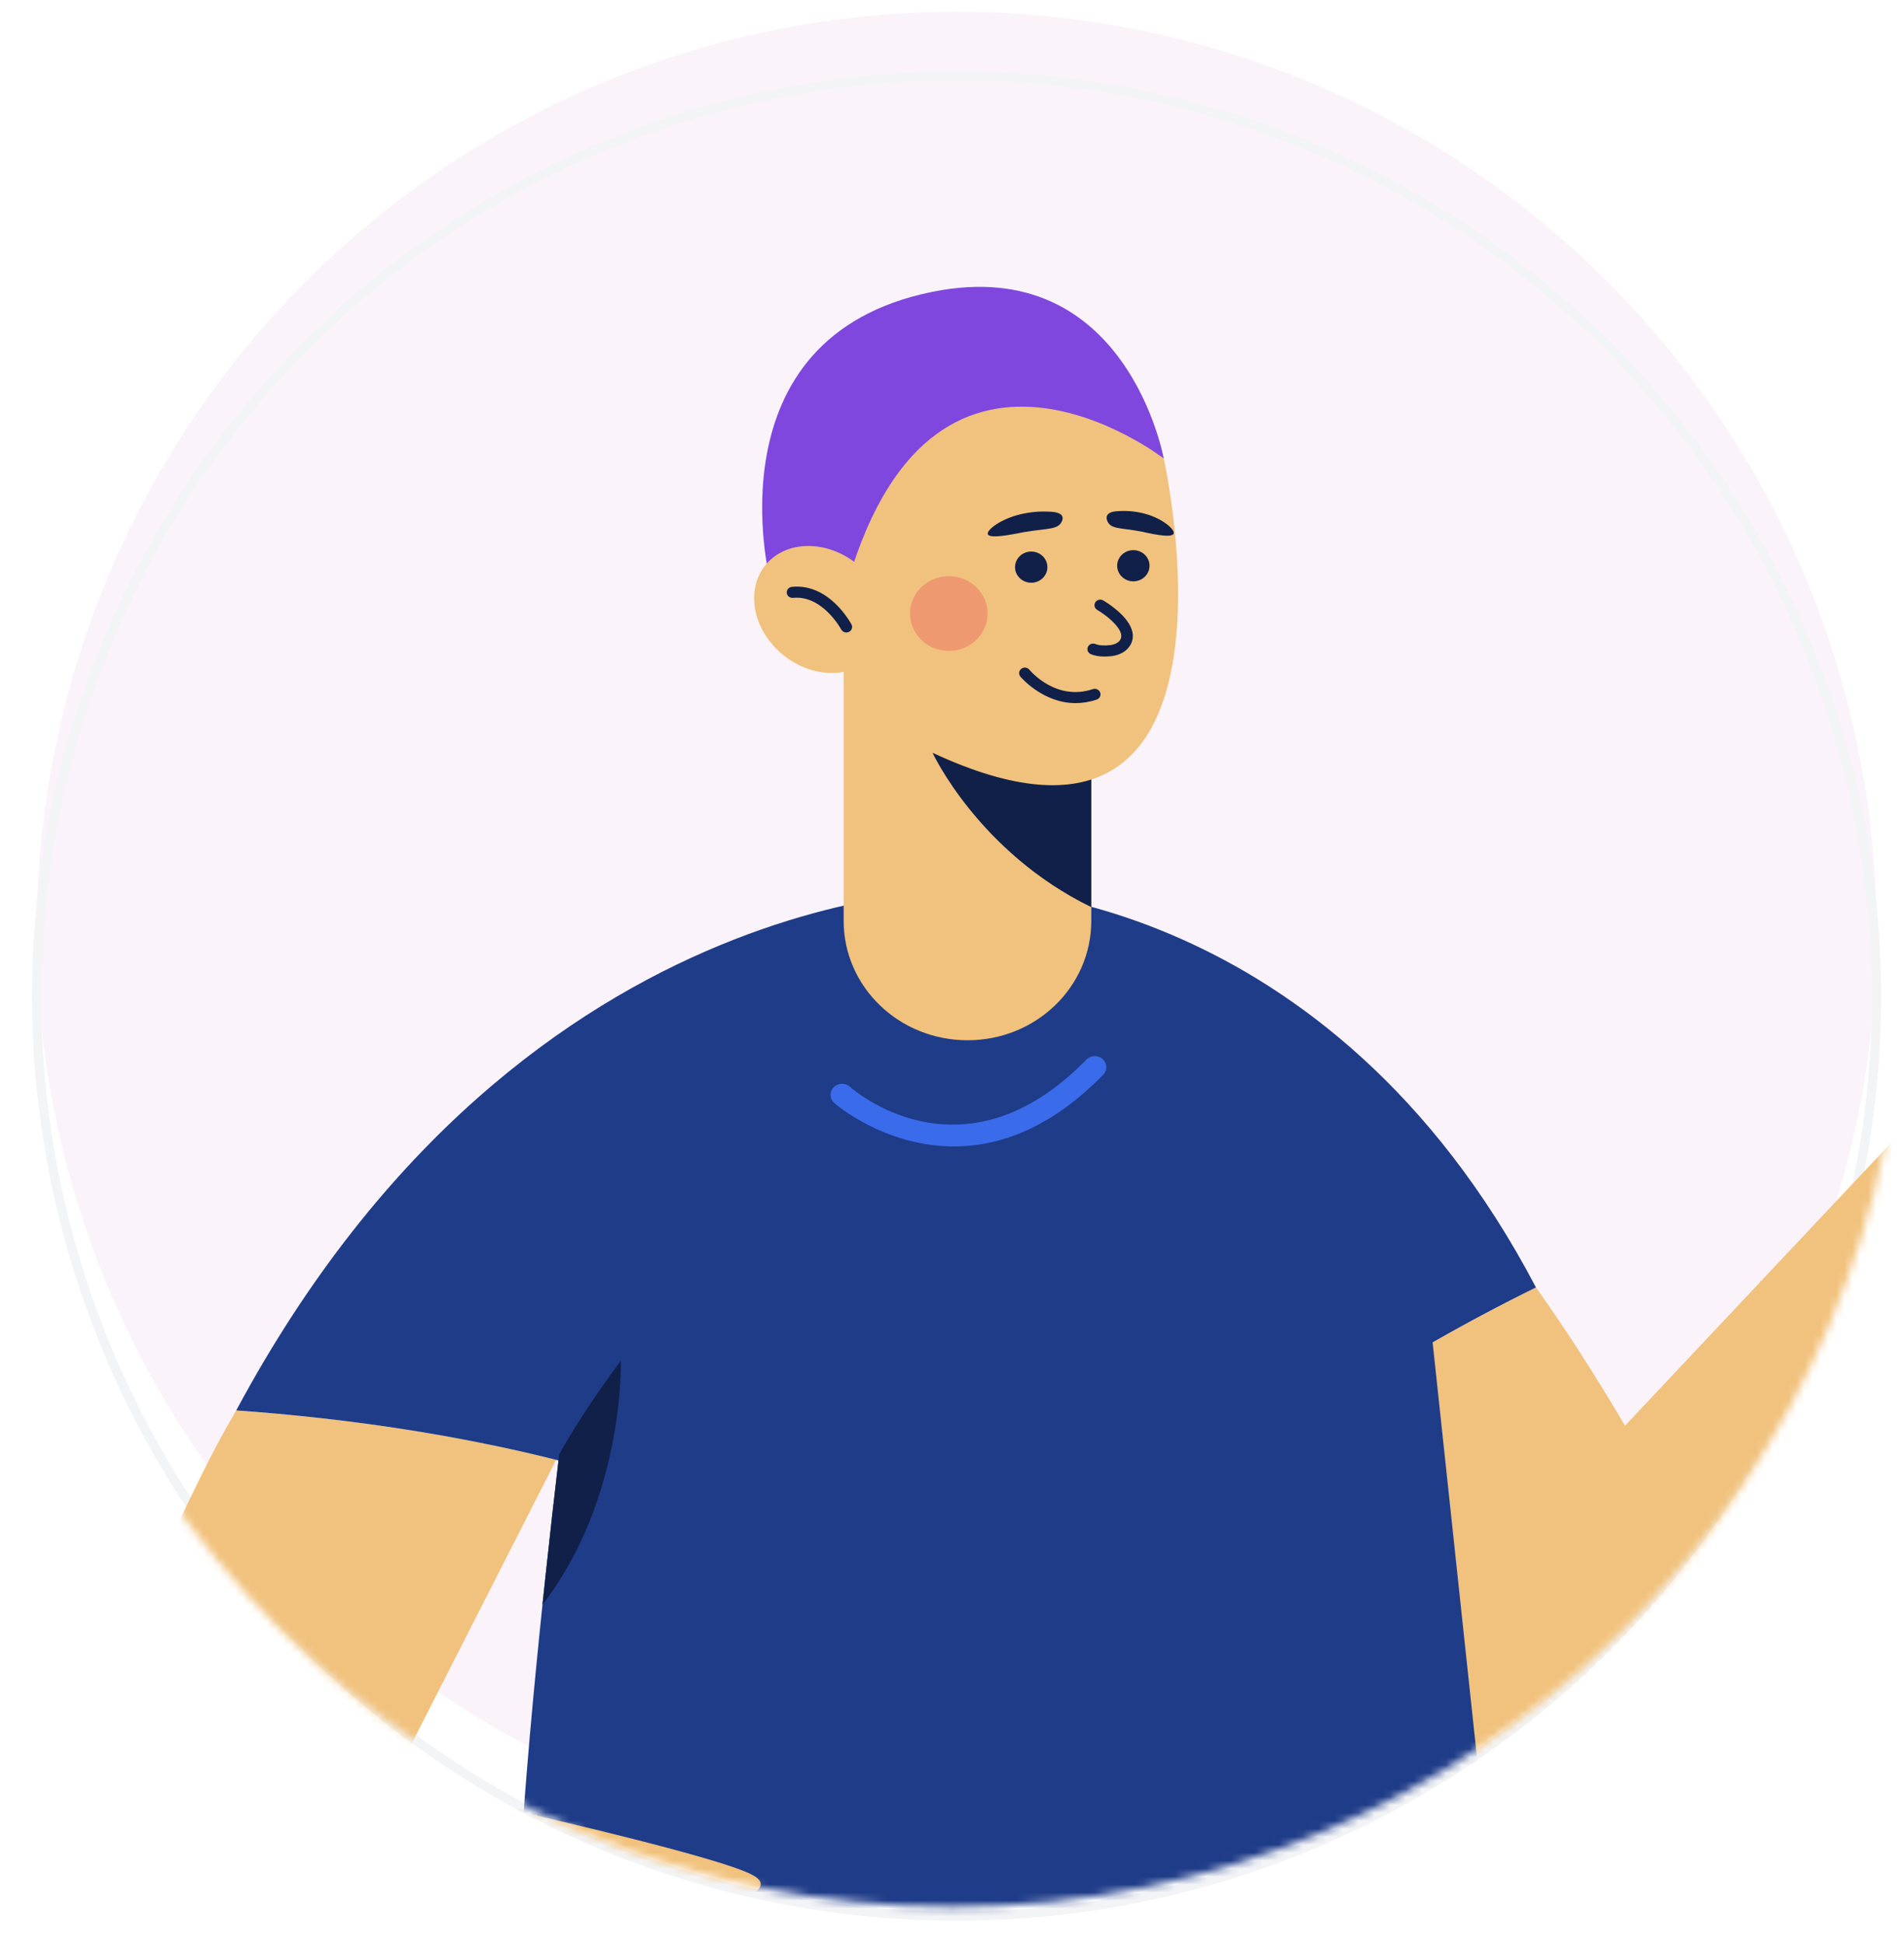 <svg width="239" height="244" viewBox="0 0 239 244" fill="none" xmlns="http://www.w3.org/2000/svg">
<g filter="url(#filter0_i_171_601)">
<circle cx="120.075" cy="124.993" r="115.478" fill="#FBF3FA"/>
</g>
<circle cx="120.075" cy="124.993" r="115.478" stroke="#F3F4F6" stroke-width="1.149"/>
<mask id="mask0_171_601" style="mask-type:alpha" maskUnits="userSpaceOnUse" x="0" y="0" width="239" height="240">
<circle cx="119.5" cy="119.822" r="119.5" fill="white"/>
</mask>
<g mask="url(#mask0_171_601)">
<path d="M123.524 111.582L159.968 181.452C172.018 172.4 184.833 165.51 192.811 161.587C166.626 111.691 123.524 111.582 123.524 111.582Z" fill="#1F3C88"/>
<path d="M254.381 138.204C254.381 138.204 257.87 126.623 254.771 123.632C251.672 120.645 241.588 138.951 241.588 138.951L203.979 178.924C200.244 172.56 196.514 166.803 192.816 161.582C184.832 165.505 172.023 172.395 159.973 181.447L180.301 220.422C185.324 230.046 196.53 235.107 207.415 232.662C213.656 231.261 219.064 227.533 222.457 222.296L262.909 159.867C265.886 150.917 262.006 144.002 254.381 138.204Z" fill="#F1C27D"/>
<path d="M66.683 227.389C64.839 234.114 63.883 238.202 63.883 238.202L64.807 260.38C64.807 260.38 25.654 261.09 14.111 247.368C6.352 238.14 7.25 222.929 20.598 194.907C24.067 187.631 26.38 182.56 29.64 177.029C40.285 177.75 54.852 179.449 69.82 183.198L49.321 223.455L66.683 227.389Z" fill="#F1C27D"/>
<path d="M123.524 111.582C123.524 111.582 66.394 108.565 29.651 177.009C42.63 177.92 61.376 180.227 79.625 185.979C90.19 156.489 105.451 123.266 123.524 111.582Z" fill="#1F3C88"/>
<path d="M189.556 259.463L64.807 260.38C63.968 247.151 65.758 223.805 68.093 201.4C68.238 200.123 68.355 198.872 68.499 197.595C69.536 187.868 70.664 178.419 71.7 170.248C72.016 167.606 72.336 165.104 72.625 162.771C74.153 151.154 75.249 143.456 75.249 143.456L123.534 111.603C146.235 118.524 178.885 159.63 178.885 159.63L189.556 259.463Z" fill="#1F3C88"/>
<path d="M52.875 260.045C52.875 260.045 84.258 263.088 84.825 259.87C85.391 256.652 77.969 255.035 77.969 255.035C77.969 255.035 93.471 255.679 92.995 252.96C92.52 250.236 85.824 248.367 85.824 248.367C85.824 248.367 96.698 248.655 95.566 245.632C94.433 242.61 85.295 240.406 85.295 240.406C85.295 240.406 99.744 237.873 94.24 235.195C88.736 232.517 58.731 225.885 58.731 225.885L52.875 260.045Z" fill="#F1C27D"/>
<path d="M65.913 228.66C65.801 228.66 65.683 228.645 65.566 228.619L36.843 221.786C36.069 221.601 35.598 220.849 35.791 220.102C35.983 219.356 36.069 231.421 36.843 231.606L65.566 238.439C66.341 238.624 67.506 226.858 67.313 227.605C67.153 228.238 66.56 228.66 65.913 228.66Z" fill="#F1C27D"/>
<path d="M194.75 189.516C194.403 189.516 194.05 189.392 193.772 189.15C193.184 188.63 200.683 197.775 201.222 197.214L226.461 170.808C227.001 170.242 220.379 160.181 220.961 160.701C221.549 161.221 221.586 162.102 221.047 162.663L195.808 189.068C195.525 189.367 195.14 189.516 194.75 189.516Z" fill="#F1C27D"/>
<path d="M119.735 143.878C110.972 143.878 104.81 138.513 104.714 138.42C104.132 137.9 104.094 137.02 104.639 136.458C105.179 135.897 106.093 135.861 106.675 136.381C107.252 136.896 121.002 148.755 136.37 132.977C136.915 132.416 137.829 132.39 138.412 132.916C138.994 133.441 139.021 134.321 138.476 134.883C131.775 141.757 125.239 143.878 119.735 143.878Z" fill="#3A6BEA"/>
<path d="M70.199 182.508C69.627 187.364 69.05 192.431 68.499 197.59C68.355 198.867 68.238 200.118 68.093 201.395C78.246 188.208 77.947 171.453 77.931 170.799C73.763 176.313 71.118 180.855 70.199 182.508Z" fill="#102048"/>
<path d="M136.985 80.579V115.558C136.985 123.858 130.038 130.552 121.461 130.552C112.847 130.552 105.9 123.858 105.9 115.558V80.579H136.985Z" fill="#F1C27D"/>
<path d="M136.985 90.007V113.848C122.84 106.948 117.063 94.482 117.063 94.482L136.985 90.007Z" fill="#102048"/>
<path d="M146.08 57.541C146.08 57.541 158.707 113.9 117.058 94.472L102.656 75.471L112.184 47.717L133.896 46.434L146.08 57.541Z" fill="#F1C27D"/>
<path d="M146.08 57.541C146.08 57.541 116.615 34.699 105.981 74.621L96.677 72.912C96.677 72.912 88.811 42.31 117.058 36.62C141.425 31.713 146.08 57.541 146.08 57.541Z" fill="#7F47DD"/>
<path d="M109.276 82.601C112.206 79.778 111.74 74.752 108.237 71.376C104.733 68 99.517 67.552 96.587 70.375C93.657 73.198 94.123 78.224 97.626 81.6C101.13 84.976 106.346 85.425 109.276 82.601Z" fill="#F1C27D"/>
<path d="M106.237 79.379C105.975 79.379 105.724 79.24 105.596 79.003C105.574 78.962 103.239 74.657 99.552 75.033C99.151 75.069 98.798 74.796 98.761 74.415C98.718 74.034 99.007 73.689 99.402 73.653C104.078 73.174 106.771 78.159 106.883 78.37C107.065 78.71 106.921 79.127 106.568 79.302C106.456 79.359 106.344 79.379 106.237 79.379Z" fill="#102048"/>
<path d="M143.04 72.808C144.076 72.394 144.568 71.25 144.139 70.251C143.71 69.253 142.522 68.779 141.486 69.192C140.45 69.606 139.958 70.751 140.387 71.749C140.816 72.748 142.004 73.222 143.04 72.808Z" fill="#102048"/>
<path d="M129.445 73.133C130.566 73.133 131.475 72.257 131.475 71.177C131.475 70.096 130.566 69.22 129.445 69.22C128.323 69.22 127.414 70.096 127.414 71.177C127.414 72.257 128.323 73.133 129.445 73.133Z" fill="#102048"/>
<path d="M138.631 82.397C138.096 82.397 137.482 82.33 136.931 82.098C136.568 81.944 136.397 81.537 136.557 81.187C136.712 80.837 137.14 80.672 137.503 80.826C137.952 81.012 138.647 81.058 139.406 80.955C139.935 80.878 140.357 80.662 140.576 80.358C140.741 80.121 140.79 79.874 140.725 79.58C140.501 78.576 139.015 77.304 137.733 76.547C137.391 76.347 137.289 75.919 137.492 75.59C137.701 75.26 138.144 75.157 138.486 75.358C139.021 75.672 141.703 77.34 142.136 79.287C142.286 79.951 142.158 80.59 141.767 81.141C141.319 81.774 140.554 82.201 139.614 82.335C139.363 82.361 139.021 82.397 138.631 82.397Z" fill="#102048"/>
<path d="M135.024 88.241C130.866 88.241 128.114 84.951 128.082 84.91C127.836 84.611 127.89 84.174 128.2 83.931C128.51 83.695 128.964 83.746 129.21 84.045C129.349 84.215 132.576 88.03 137.182 86.486C137.556 86.357 137.968 86.552 138.102 86.913C138.235 87.273 138.032 87.67 137.658 87.799C136.734 88.108 135.852 88.241 135.024 88.241Z" fill="#102048"/>
<path d="M133.324 65.348C132.865 66.527 131.545 66.269 128.52 66.784C127.826 66.903 124.176 67.747 123.989 67.021C123.855 66.506 125.603 65.142 128.045 64.555C129.391 64.23 130.631 64.143 131.962 64.23C132.288 64.251 132.619 64.292 132.892 64.411C133.346 64.606 133.485 64.941 133.324 65.348Z" fill="#102048"/>
<path d="M138.957 65.276C139.347 66.455 140.538 66.197 143.253 66.707C143.873 66.826 147.149 67.67 147.33 66.939C147.458 66.424 145.914 65.065 143.729 64.478C142.521 64.153 141.409 64.071 140.212 64.158C139.918 64.179 139.619 64.22 139.368 64.338C138.951 64.534 138.823 64.864 138.957 65.276Z" fill="#102048"/>
<path opacity="0.4" d="M123.838 78.076C124.456 75.555 122.836 73.029 120.219 72.433C117.603 71.838 114.981 73.399 114.363 75.921C113.745 78.442 115.365 80.968 117.982 81.564C120.599 82.159 123.22 80.598 123.838 78.076Z" fill="#EB5D60"/>
</g>
<defs>
<filter id="filter0_i_171_601" x="4.022" y="8.94" width="232.106" height="232.106" filterUnits="userSpaceOnUse" color-interpolation-filters="sRGB">
<feFlood flood-opacity="0" result="BackgroundImageFix"/>
<feBlend mode="normal" in="SourceGraphic" in2="BackgroundImageFix" result="shape"/>
<feColorMatrix in="SourceAlpha" type="matrix" values="0 0 0 0 0 0 0 0 0 0 0 0 0 0 0 0 0 0 127 0" result="hardAlpha"/>
<feOffset dy="-8.043"/>
<feComposite in2="hardAlpha" operator="arithmetic" k2="-1" k3="1"/>
<feColorMatrix type="matrix" values="0 0 0 0 0.754 0 0 0 0 0.742 0 0 0 0 0.742 0 0 0 0.19 0"/>
<feBlend mode="normal" in2="shape" result="effect1_innerShadow_171_601"/>
</filter>
</defs>
</svg>
